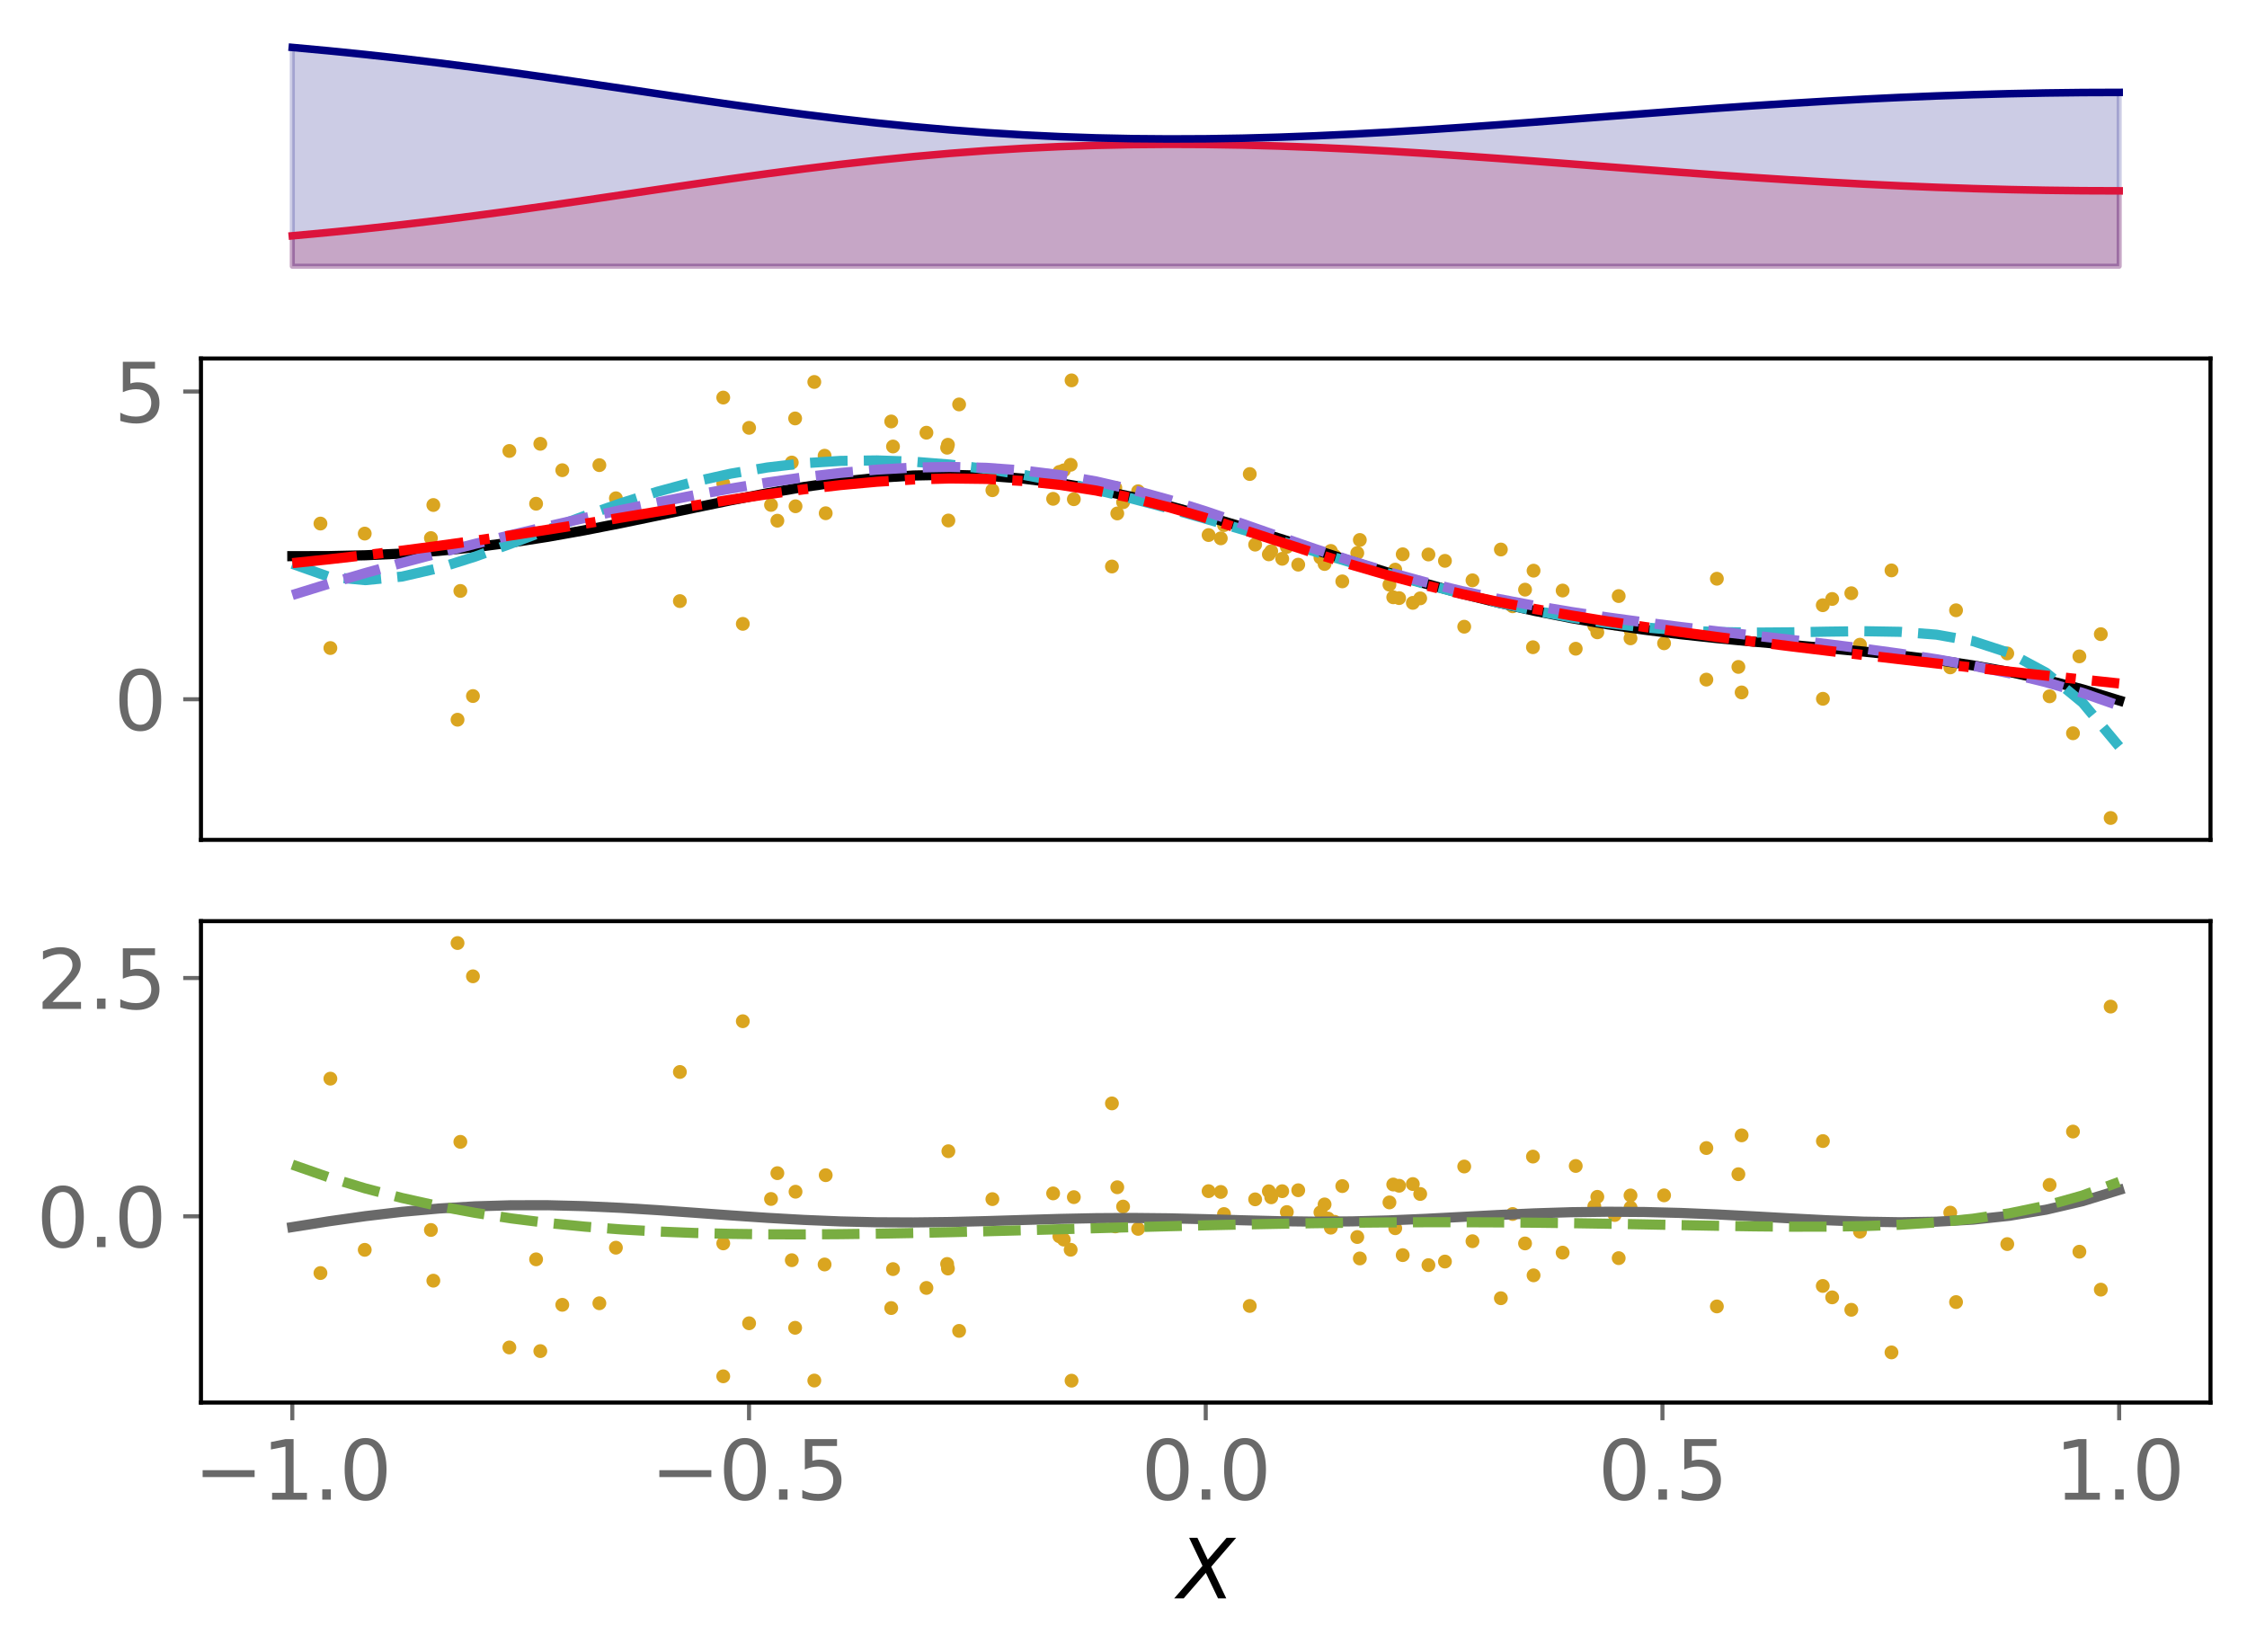 <?xml version="1.0" encoding="utf-8" standalone="no"?>
<!DOCTYPE svg PUBLIC "-//W3C//DTD SVG 1.1//EN"
  "http://www.w3.org/Graphics/SVG/1.1/DTD/svg11.dtd">
<svg xmlns:xlink="http://www.w3.org/1999/xlink" width="443.265pt" height="325.85pt" viewBox="0 0 443.265 325.85" xmlns="http://www.w3.org/2000/svg" version="1.1">
 <defs>
  <style type="text/css">*{stroke-linejoin: round; stroke-linecap: butt}</style>
 </defs>
 <g id="figure_1">
  <g id="patch_1">
   <path d="M 0 325.85 
L 443.265 325.85 
L 443.265 0 
L 0 0 
z
" style="fill: #ffffff"/>
  </g>
  <g id="axes_1">
   <g id="patch_2">
    <path d="M 39.645 54.681 
L 436.065 54.681 
L 436.065 7.2 
L 39.645 7.2 
z
" style="fill: #ffffff"/>
   </g>
   <g id="PolyCollection_1">
    <defs>
     <path id="mf54a3328ec" d="M 57.664 -273.327 
L 57.664 -279.333 
L 64.872 -280 
L 72.079 -280.73 
L 79.287 -281.525 
L 86.495 -282.382 
L 93.702 -283.298 
L 100.91 -284.267 
L 108.118 -285.281 
L 115.325 -286.328 
L 122.533 -287.396 
L 129.74 -288.47 
L 136.948 -289.536 
L 144.156 -290.578 
L 151.363 -291.582 
L 158.571 -292.533 
L 165.779 -293.42 
L 172.986 -294.231 
L 180.194 -294.958 
L 187.402 -295.595 
L 194.609 -296.137 
L 201.817 -296.582 
L 209.024 -296.928 
L 216.232 -297.176 
L 223.44 -297.327 
L 230.647 -297.385 
L 237.855 -297.353 
L 245.063 -297.237 
L 252.27 -297.041 
L 259.478 -296.772 
L 266.686 -296.437 
L 273.893 -296.043 
L 281.101 -295.6 
L 288.308 -295.116 
L 295.516 -294.6 
L 302.724 -294.06 
L 309.931 -293.507 
L 317.139 -292.949 
L 324.347 -292.394 
L 331.554 -291.851 
L 338.762 -291.327 
L 345.97 -290.829 
L 353.177 -290.361 
L 360.385 -289.931 
L 367.592 -289.541 
L 374.8 -289.196 
L 382.008 -288.898 
L 389.215 -288.651 
L 396.423 -288.456 
L 403.631 -288.315 
L 410.838 -288.23 
L 418.046 -288.203 
L 418.046 -273.327 
L 418.046 -273.327 
L 410.838 -273.327 
L 403.631 -273.327 
L 396.423 -273.327 
L 389.215 -273.327 
L 382.008 -273.327 
L 374.8 -273.327 
L 367.592 -273.327 
L 360.385 -273.327 
L 353.177 -273.327 
L 345.97 -273.327 
L 338.762 -273.327 
L 331.554 -273.327 
L 324.347 -273.327 
L 317.139 -273.327 
L 309.931 -273.327 
L 302.724 -273.327 
L 295.516 -273.327 
L 288.308 -273.327 
L 281.101 -273.327 
L 273.893 -273.327 
L 266.686 -273.327 
L 259.478 -273.327 
L 252.27 -273.327 
L 245.063 -273.327 
L 237.855 -273.327 
L 230.647 -273.327 
L 223.44 -273.327 
L 216.232 -273.327 
L 209.024 -273.327 
L 201.817 -273.327 
L 194.609 -273.327 
L 187.402 -273.327 
L 180.194 -273.327 
L 172.986 -273.327 
L 165.779 -273.327 
L 158.571 -273.327 
L 151.363 -273.327 
L 144.156 -273.327 
L 136.948 -273.327 
L 129.74 -273.327 
L 122.533 -273.327 
L 115.325 -273.327 
L 108.118 -273.327 
L 100.91 -273.327 
L 93.702 -273.327 
L 86.495 -273.327 
L 79.287 -273.327 
L 72.079 -273.327 
L 64.872 -273.327 
L 57.664 -273.327 
z
" style="stroke: #dc143c; stroke-opacity: 0.2"/>
    </defs>
    <g clip-path="url(#pd51a7debbb)">
     <use xlink:href="#mf54a3328ec" x="0" y="325.85" style="fill: #dc143c; fill-opacity: 0.2; stroke: #dc143c; stroke-opacity: 0.2"/>
    </g>
   </g>
   <g id="PolyCollection_2">
    <defs>
     <path id="m78c29745e0" d="M 57.664 -273.327 
L 57.664 -316.492 
L 64.872 -315.826 
L 72.079 -315.095 
L 79.287 -314.3 
L 86.495 -313.443 
L 93.702 -312.527 
L 100.91 -311.558 
L 108.118 -310.544 
L 115.325 -309.497 
L 122.533 -308.43 
L 129.74 -307.355 
L 136.948 -306.289 
L 144.156 -305.247 
L 151.363 -304.243 
L 158.571 -303.292 
L 165.779 -302.405 
L 172.986 -301.594 
L 180.194 -300.867 
L 187.402 -300.23 
L 194.609 -299.688 
L 201.817 -299.244 
L 209.024 -298.898 
L 216.232 -298.65 
L 223.44 -298.498 
L 230.647 -298.44 
L 237.855 -298.472 
L 245.063 -298.589 
L 252.27 -298.785 
L 259.478 -299.054 
L 266.686 -299.389 
L 273.893 -299.782 
L 281.101 -300.225 
L 288.308 -300.709 
L 295.516 -301.225 
L 302.724 -301.765 
L 309.931 -302.318 
L 317.139 -302.876 
L 324.347 -303.431 
L 331.554 -303.974 
L 338.762 -304.498 
L 345.97 -304.997 
L 353.177 -305.464 
L 360.385 -305.894 
L 367.592 -306.284 
L 374.8 -306.629 
L 382.008 -306.927 
L 389.215 -307.174 
L 396.423 -307.369 
L 403.631 -307.51 
L 410.838 -307.595 
L 418.046 -307.622 
L 418.046 -273.327 
L 418.046 -273.327 
L 410.838 -273.327 
L 403.631 -273.327 
L 396.423 -273.327 
L 389.215 -273.327 
L 382.008 -273.327 
L 374.8 -273.327 
L 367.592 -273.327 
L 360.385 -273.327 
L 353.177 -273.327 
L 345.97 -273.327 
L 338.762 -273.327 
L 331.554 -273.327 
L 324.347 -273.327 
L 317.139 -273.327 
L 309.931 -273.327 
L 302.724 -273.327 
L 295.516 -273.327 
L 288.308 -273.327 
L 281.101 -273.327 
L 273.893 -273.327 
L 266.686 -273.327 
L 259.478 -273.327 
L 252.27 -273.327 
L 245.063 -273.327 
L 237.855 -273.327 
L 230.647 -273.327 
L 223.44 -273.327 
L 216.232 -273.327 
L 209.024 -273.327 
L 201.817 -273.327 
L 194.609 -273.327 
L 187.402 -273.327 
L 180.194 -273.327 
L 172.986 -273.327 
L 165.779 -273.327 
L 158.571 -273.327 
L 151.363 -273.327 
L 144.156 -273.327 
L 136.948 -273.327 
L 129.74 -273.327 
L 122.533 -273.327 
L 115.325 -273.327 
L 108.118 -273.327 
L 100.91 -273.327 
L 93.702 -273.327 
L 86.495 -273.327 
L 79.287 -273.327 
L 72.079 -273.327 
L 64.872 -273.327 
L 57.664 -273.327 
z
" style="stroke: #000080; stroke-opacity: 0.2"/>
    </defs>
    <g clip-path="url(#pd51a7debbb)">
     <use xlink:href="#m78c29745e0" x="0" y="325.85" style="fill: #000080; fill-opacity: 0.2; stroke: #000080; stroke-opacity: 0.2"/>
    </g>
   </g>
   <g id="matplotlib.axis_1"/>
   <g id="matplotlib.axis_2"/>
   <g id="line2d_1">
    <path d="M 57.664 46.517 
L 64.872 45.85 
L 72.079 45.12 
L 79.287 44.325 
L 86.495 43.468 
L 93.702 42.552 
L 100.91 41.583 
L 108.118 40.569 
L 115.325 39.522 
L 122.533 38.454 
L 129.74 37.38 
L 136.948 36.314 
L 144.156 35.272 
L 151.363 34.268 
L 158.571 33.317 
L 165.779 32.43 
L 172.986 31.619 
L 180.194 30.892 
L 187.402 30.255 
L 194.609 29.713 
L 201.817 29.268 
L 209.024 28.922 
L 216.232 28.674 
L 223.44 28.523 
L 230.647 28.465 
L 237.855 28.497 
L 245.063 28.613 
L 252.27 28.809 
L 259.478 29.078 
L 266.686 29.413 
L 273.893 29.807 
L 281.101 30.25 
L 288.308 30.734 
L 295.516 31.25 
L 302.724 31.79 
L 309.931 32.343 
L 317.139 32.901 
L 324.347 33.456 
L 331.554 33.999 
L 338.762 34.523 
L 345.97 35.021 
L 353.177 35.489 
L 360.385 35.919 
L 367.592 36.309 
L 374.8 36.654 
L 382.008 36.952 
L 389.215 37.199 
L 396.423 37.394 
L 403.631 37.535 
L 410.838 37.62 
L 418.046 37.647 
" clip-path="url(#pd51a7debbb)" style="fill: none; stroke: #dc143c; stroke-width: 1.5; stroke-linecap: square"/>
   </g>
   <g id="line2d_2">
    <path d="M 57.664 9.358 
L 64.872 10.024 
L 72.079 10.755 
L 79.287 11.55 
L 86.495 12.407 
L 93.702 13.323 
L 100.91 14.292 
L 108.118 15.306 
L 115.325 16.353 
L 122.533 17.42 
L 129.74 18.495 
L 136.948 19.561 
L 144.156 20.603 
L 151.363 21.607 
L 158.571 22.558 
L 165.779 23.445 
L 172.986 24.256 
L 180.194 24.983 
L 187.402 25.62 
L 194.609 26.162 
L 201.817 26.606 
L 209.024 26.952 
L 216.232 27.2 
L 223.44 27.352 
L 230.647 27.41 
L 237.855 27.378 
L 245.063 27.261 
L 252.27 27.065 
L 259.478 26.796 
L 266.686 26.461 
L 273.893 26.068 
L 281.101 25.625 
L 288.308 25.141 
L 295.516 24.625 
L 302.724 24.085 
L 309.931 23.532 
L 317.139 22.974 
L 324.347 22.419 
L 331.554 21.876 
L 338.762 21.352 
L 345.97 20.853 
L 353.177 20.386 
L 360.385 19.956 
L 367.592 19.566 
L 374.8 19.221 
L 382.008 18.923 
L 389.215 18.676 
L 396.423 18.481 
L 403.631 18.34 
L 410.838 18.255 
L 418.046 18.228 
" clip-path="url(#pd51a7debbb)" style="fill: none; stroke: #000080; stroke-width: 1.5; stroke-linecap: square"/>
   </g>
  </g>
  <g id="axes_2">
   <g id="patch_3">
    <path d="M 39.645 165.681 
L 436.065 165.681 
L 436.065 70.718 
L 39.645 70.718 
z
" style="fill: #ffffff"/>
   </g>
   <g id="PathCollection_1">
    <defs>
     <path id="m18687c94c4" d="M 0 0.866 
C 0.23 0.866 0.45 0.775 0.612 0.612 
C 0.775 0.45 0.866 0.23 0.866 0 
C 0.866 -0.23 0.775 -0.45 0.612 -0.612 
C 0.45 -0.775 0.23 -0.866 0 -0.866 
C -0.23 -0.866 -0.45 -0.775 -0.612 -0.612 
C -0.775 -0.45 -0.866 -0.23 -0.866 0 
C -0.866 0.23 -0.775 0.45 -0.612 0.612 
C -0.45 0.775 -0.23 0.866 0 0.866 
z
" style="stroke: #daa520"/>
    </defs>
    <g clip-path="url(#p195d9b1f40)">
     <use xlink:href="#m18687c94c4" x="147.775" y="84.401" style="fill: #daa520; stroke: #daa520"/>
     <use xlink:href="#m18687c94c4" x="274.844" y="117.827" style="fill: #daa520; stroke: #daa520"/>
     <use xlink:href="#m18687c94c4" x="240.824" y="106.199" style="fill: #daa520; stroke: #daa520"/>
     <use xlink:href="#m18687c94c4" x="336.615" y="134.069" style="fill: #daa520; stroke: #daa520"/>
     <use xlink:href="#m18687c94c4" x="359.604" y="137.85" style="fill: #daa520; stroke: #daa520"/>
     <use xlink:href="#m18687c94c4" x="359.576" y="119.391" style="fill: #daa520; stroke: #daa520"/>
     <use xlink:href="#m18687c94c4" x="321.663" y="124.382" style="fill: #daa520; stroke: #daa520"/>
     <use xlink:href="#m18687c94c4" x="100.482" y="88.961" style="fill: #daa520; stroke: #daa520"/>
     <use xlink:href="#m18687c94c4" x="280.163" y="118.039" style="fill: #daa520; stroke: #daa520"/>
     <use xlink:href="#m18687c94c4" x="276.002" y="117.987" style="fill: #daa520; stroke: #daa520"/>
     <use xlink:href="#m18687c94c4" x="274.096" y="115.341" style="fill: #daa520; stroke: #daa520"/>
     <use xlink:href="#m18687c94c4" x="182.757" y="85.359" style="fill: #daa520; stroke: #daa520"/>
     <use xlink:href="#m18687c94c4" x="256.103" y="111.391" style="fill: #daa520; stroke: #daa520"/>
     <use xlink:href="#m18687c94c4" x="264.794" y="114.686" style="fill: #daa520; stroke: #daa520"/>
     <use xlink:href="#m18687c94c4" x="321.65" y="125.926" style="fill: #daa520; stroke: #daa520"/>
     <use xlink:href="#m18687c94c4" x="224.514" y="96.911" style="fill: #daa520; stroke: #daa520"/>
     <use xlink:href="#m18687c94c4" x="408.937" y="144.65" style="fill: #daa520; stroke: #daa520"/>
     <use xlink:href="#m18687c94c4" x="207.751" y="98.403" style="fill: #daa520; stroke: #daa520"/>
     <use xlink:href="#m18687c94c4" x="414.428" y="125.102" style="fill: #daa520; stroke: #daa520"/>
     <use xlink:href="#m18687c94c4" x="160.637" y="75.349" style="fill: #daa520; stroke: #daa520"/>
     <use xlink:href="#m18687c94c4" x="250.3" y="109.357" style="fill: #daa520; stroke: #daa520"/>
     <use xlink:href="#m18687c94c4" x="106.588" y="87.552" style="fill: #daa520; stroke: #daa520"/>
     <use xlink:href="#m18687c94c4" x="90.814" y="116.574" style="fill: #daa520; stroke: #daa520"/>
     <use xlink:href="#m18687c94c4" x="220.404" y="101.289" style="fill: #daa520; stroke: #daa520"/>
     <use xlink:href="#m18687c94c4" x="195.768" y="96.706" style="fill: #daa520; stroke: #daa520"/>
     <use xlink:href="#m18687c94c4" x="142.673" y="78.428" style="fill: #daa520; stroke: #daa520"/>
     <use xlink:href="#m18687c94c4" x="90.259" y="141.978" style="fill: #daa520; stroke: #daa520"/>
     <use xlink:href="#m18687c94c4" x="281.788" y="109.384" style="fill: #daa520; stroke: #daa520"/>
     <use xlink:href="#m18687c94c4" x="176.162" y="88.08" style="fill: #daa520; stroke: #daa520"/>
     <use xlink:href="#m18687c94c4" x="343.569" y="136.594" style="fill: #daa520; stroke: #daa520"/>
     <use xlink:href="#m18687c94c4" x="156.857" y="82.545" style="fill: #daa520; stroke: #daa520"/>
     <use xlink:href="#m18687c94c4" x="296.076" y="108.402" style="fill: #daa520; stroke: #daa520"/>
     <use xlink:href="#m18687c94c4" x="366.917" y="127.177" style="fill: #daa520; stroke: #daa520"/>
     <use xlink:href="#m18687c94c4" x="275.241" y="112.369" style="fill: #daa520; stroke: #daa520"/>
     <use xlink:href="#m18687c94c4" x="290.476" y="114.478" style="fill: #daa520; stroke: #daa520"/>
     <use xlink:href="#m18687c94c4" x="65.173" y="127.837" style="fill: #daa520; stroke: #daa520"/>
     <use xlink:href="#m18687c94c4" x="247.602" y="107.44" style="fill: #daa520; stroke: #daa520"/>
     <use xlink:href="#m18687c94c4" x="85.486" y="99.624" style="fill: #daa520; stroke: #daa520"/>
     <use xlink:href="#m18687c94c4" x="300.848" y="116.321" style="fill: #daa520; stroke: #daa520"/>
     <use xlink:href="#m18687c94c4" x="189.204" y="79.782" style="fill: #daa520; stroke: #daa520"/>
     <use xlink:href="#m18687c94c4" x="298.398" y="119.597" style="fill: #daa520; stroke: #daa520"/>
     <use xlink:href="#m18687c94c4" x="221.551" y="99.076" style="fill: #daa520; stroke: #daa520"/>
     <use xlink:href="#m18687c94c4" x="384.727" y="131.655" style="fill: #daa520; stroke: #daa520"/>
     <use xlink:href="#m18687c94c4" x="211.835" y="98.481" style="fill: #daa520; stroke: #daa520"/>
     <use xlink:href="#m18687c94c4" x="404.325" y="137.359" style="fill: #daa520; stroke: #daa520"/>
     <use xlink:href="#m18687c94c4" x="156.195" y="91.244" style="fill: #daa520; stroke: #daa520"/>
     <use xlink:href="#m18687c94c4" x="302.405" y="127.678" style="fill: #daa520; stroke: #daa520"/>
     <use xlink:href="#m18687c94c4" x="261.301" y="111.259" style="fill: #daa520; stroke: #daa520"/>
     <use xlink:href="#m18687c94c4" x="186.998" y="87.737" style="fill: #daa520; stroke: #daa520"/>
     <use xlink:href="#m18687c94c4" x="253.854" y="107.875" style="fill: #daa520; stroke: #daa520"/>
     <use xlink:href="#m18687c94c4" x="71.952" y="105.26" style="fill: #daa520; stroke: #daa520"/>
     <use xlink:href="#m18687c94c4" x="395.974" y="128.903" style="fill: #daa520; stroke: #daa520"/>
     <use xlink:href="#m18687c94c4" x="338.687" y="114.166" style="fill: #daa520; stroke: #daa520"/>
     <use xlink:href="#m18687c94c4" x="146.534" y="123.066" style="fill: #daa520; stroke: #daa520"/>
     <use xlink:href="#m18687c94c4" x="385.869" y="120.388" style="fill: #daa520; stroke: #daa520"/>
     <use xlink:href="#m18687c94c4" x="211.385" y="75.034" style="fill: #daa520; stroke: #daa520"/>
     <use xlink:href="#m18687c94c4" x="361.432" y="118.159" style="fill: #daa520; stroke: #daa520"/>
     <use xlink:href="#m18687c94c4" x="285.043" y="110.639" style="fill: #daa520; stroke: #daa520"/>
     <use xlink:href="#m18687c94c4" x="208.986" y="93.095" style="fill: #daa520; stroke: #daa520"/>
     <use xlink:href="#m18687c94c4" x="342.932" y="131.563" style="fill: #daa520; stroke: #daa520"/>
     <use xlink:href="#m18687c94c4" x="373.132" y="112.523" style="fill: #daa520; stroke: #daa520"/>
     <use xlink:href="#m18687c94c4" x="220.02" y="96.222" style="fill: #daa520; stroke: #daa520"/>
     <use xlink:href="#m18687c94c4" x="268.253" y="106.519" style="fill: #daa520; stroke: #daa520"/>
     <use xlink:href="#m18687c94c4" x="85.006" y="106.146" style="fill: #daa520; stroke: #daa520"/>
     <use xlink:href="#m18687c94c4" x="261.981" y="109.673" style="fill: #daa520; stroke: #daa520"/>
     <use xlink:href="#m18687c94c4" x="310.845" y="127.974" style="fill: #daa520; stroke: #daa520"/>
     <use xlink:href="#m18687c94c4" x="175.809" y="83.141" style="fill: #daa520; stroke: #daa520"/>
     <use xlink:href="#m18687c94c4" x="187.086" y="102.679" style="fill: #daa520; stroke: #daa520"/>
     <use xlink:href="#m18687c94c4" x="328.272" y="126.901" style="fill: #daa520; stroke: #daa520"/>
     <use xlink:href="#m18687c94c4" x="315.105" y="124.739" style="fill: #daa520; stroke: #daa520"/>
     <use xlink:href="#m18687c94c4" x="152.099" y="99.605" style="fill: #daa520; stroke: #daa520"/>
     <use xlink:href="#m18687c94c4" x="219.35" y="111.754" style="fill: #daa520; stroke: #daa520"/>
     <use xlink:href="#m18687c94c4" x="134.12" y="118.578" style="fill: #daa520; stroke: #daa520"/>
     <use xlink:href="#m18687c94c4" x="241.457" y="103.584" style="fill: #daa520; stroke: #daa520"/>
     <use xlink:href="#m18687c94c4" x="209.861" y="92.787" style="fill: #daa520; stroke: #daa520"/>
     <use xlink:href="#m18687c94c4" x="308.261" y="116.494" style="fill: #daa520; stroke: #daa520"/>
     <use xlink:href="#m18687c94c4" x="162.669" y="89.898" style="fill: #daa520; stroke: #daa520"/>
     <use xlink:href="#m18687c94c4" x="118.237" y="91.758" style="fill: #daa520; stroke: #daa520"/>
     <use xlink:href="#m18687c94c4" x="105.756" y="99.372" style="fill: #daa520; stroke: #daa520"/>
     <use xlink:href="#m18687c94c4" x="211.212" y="91.687" style="fill: #daa520; stroke: #daa520"/>
     <use xlink:href="#m18687c94c4" x="263.273" y="109.665" style="fill: #daa520; stroke: #daa520"/>
     <use xlink:href="#m18687c94c4" x="162.888" y="101.248" style="fill: #daa520; stroke: #daa520"/>
     <use xlink:href="#m18687c94c4" x="252.943" y="110.234" style="fill: #daa520; stroke: #daa520"/>
     <use xlink:href="#m18687c94c4" x="267.751" y="109.095" style="fill: #daa520; stroke: #daa520"/>
     <use xlink:href="#m18687c94c4" x="262.528" y="108.682" style="fill: #daa520; stroke: #daa520"/>
     <use xlink:href="#m18687c94c4" x="156.934" y="99.871" style="fill: #daa520; stroke: #daa520"/>
     <use xlink:href="#m18687c94c4" x="63.214" y="103.283" style="fill: #daa520; stroke: #daa520"/>
     <use xlink:href="#m18687c94c4" x="153.351" y="102.717" style="fill: #daa520; stroke: #daa520"/>
     <use xlink:href="#m18687c94c4" x="121.498" y="98.294" style="fill: #daa520; stroke: #daa520"/>
     <use xlink:href="#m18687c94c4" x="238.418" y="105.549" style="fill: #daa520; stroke: #daa520"/>
     <use xlink:href="#m18687c94c4" x="250.775" y="108.742" style="fill: #daa520; stroke: #daa520"/>
     <use xlink:href="#m18687c94c4" x="93.298" y="137.308" style="fill: #daa520; stroke: #daa520"/>
     <use xlink:href="#m18687c94c4" x="365.206" y="117.023" style="fill: #daa520; stroke: #daa520"/>
     <use xlink:href="#m18687c94c4" x="288.847" y="123.63" style="fill: #daa520; stroke: #daa520"/>
     <use xlink:href="#m18687c94c4" x="416.366" y="161.364" style="fill: #daa520; stroke: #daa520"/>
     <use xlink:href="#m18687c94c4" x="260.479" y="109.988" style="fill: #daa520; stroke: #daa520"/>
     <use xlink:href="#m18687c94c4" x="302.526" y="112.575" style="fill: #daa520; stroke: #daa520"/>
     <use xlink:href="#m18687c94c4" x="110.922" y="92.756" style="fill: #daa520; stroke: #daa520"/>
     <use xlink:href="#m18687c94c4" x="186.84" y="88.32" style="fill: #daa520; stroke: #daa520"/>
     <use xlink:href="#m18687c94c4" x="319.318" y="117.586" style="fill: #daa520; stroke: #daa520"/>
     <use xlink:href="#m18687c94c4" x="410.201" y="129.481" style="fill: #daa520; stroke: #daa520"/>
     <use xlink:href="#m18687c94c4" x="278.711" y="118.927" style="fill: #daa520; stroke: #daa520"/>
     <use xlink:href="#m18687c94c4" x="276.711" y="109.342" style="fill: #daa520; stroke: #daa520"/>
     <use xlink:href="#m18687c94c4" x="246.541" y="93.512" style="fill: #daa520; stroke: #daa520"/>
     <use xlink:href="#m18687c94c4" x="318.53" y="122.961" style="fill: #daa520; stroke: #daa520"/>
     <use xlink:href="#m18687c94c4" x="314.51" y="123.439" style="fill: #daa520; stroke: #daa520"/>
     <use xlink:href="#m18687c94c4" x="142.678" y="95.358" style="fill: #daa520; stroke: #daa520"/>
    </g>
   </g>
   <g id="matplotlib.axis_3"/>
   <g id="matplotlib.axis_4">
    <g id="ytick_1">
     <g id="line2d_3">
      <defs>
       <path id="m44ab869811" d="M 0 0 
L -3.5 0 
" style="stroke: #696969; stroke-width: 0.8"/>
      </defs>
      <g>
       <use xlink:href="#m44ab869811" x="39.645" y="137.943" style="fill: #696969; stroke: #696969; stroke-width: 0.8"/>
      </g>
     </g>
     <g id="text_1">
      <!-- 0 -->
      <g style="fill: #696969" transform="translate(22.465 144.021) scale(0.16 -0.16)">
       <defs>
        <path id="DejaVuSans-30" d="M 2034 4250 
Q 1547 4250 1301 3770 
Q 1056 3291 1056 2328 
Q 1056 1369 1301 889 
Q 1547 409 2034 409 
Q 2525 409 2770 889 
Q 3016 1369 3016 2328 
Q 3016 3291 2770 3770 
Q 2525 4250 2034 4250 
z
M 2034 4750 
Q 2819 4750 3233 4129 
Q 3647 3509 3647 2328 
Q 3647 1150 3233 529 
Q 2819 -91 2034 -91 
Q 1250 -91 836 529 
Q 422 1150 422 2328 
Q 422 3509 836 4129 
Q 1250 4750 2034 4750 
z
" transform="scale(0.016)"/>
       </defs>
       <use xlink:href="#DejaVuSans-30"/>
      </g>
     </g>
    </g>
    <g id="ytick_2">
     <g id="line2d_4">
      <g>
       <use xlink:href="#m44ab869811" x="39.645" y="77.233" style="fill: #696969; stroke: #696969; stroke-width: 0.8"/>
      </g>
     </g>
     <g id="text_2">
      <!-- 5 -->
      <g style="fill: #696969" transform="translate(22.465 83.312) scale(0.16 -0.16)">
       <defs>
        <path id="DejaVuSans-35" d="M 691 4666 
L 3169 4666 
L 3169 4134 
L 1269 4134 
L 1269 2991 
Q 1406 3038 1543 3061 
Q 1681 3084 1819 3084 
Q 2600 3084 3056 2656 
Q 3513 2228 3513 1497 
Q 3513 744 3044 326 
Q 2575 -91 1722 -91 
Q 1428 -91 1123 -41 
Q 819 9 494 109 
L 494 744 
Q 775 591 1075 516 
Q 1375 441 1709 441 
Q 2250 441 2565 725 
Q 2881 1009 2881 1497 
Q 2881 1984 2565 2268 
Q 2250 2553 1709 2553 
Q 1456 2553 1204 2497 
Q 953 2441 691 2322 
L 691 4666 
z
" transform="scale(0.016)"/>
       </defs>
       <use xlink:href="#DejaVuSans-35"/>
      </g>
     </g>
    </g>
   </g>
   <g id="line2d_5">
    <path d="M 57.664 109.714 
L 64.872 109.698 
L 72.079 109.537 
L 79.287 109.203 
L 86.495 108.676 
L 93.702 107.946 
L 100.91 107.014 
L 108.118 105.892 
L 115.325 104.607 
L 122.533 103.195 
L 129.74 101.702 
L 136.948 100.184 
L 144.156 98.698 
L 151.363 97.306 
L 158.571 96.069 
L 165.779 95.041 
L 172.986 94.273 
L 180.194 93.802 
L 187.402 93.66 
L 194.609 93.863 
L 201.817 94.416 
L 209.024 95.312 
L 216.232 96.533 
L 223.44 98.05 
L 230.647 99.823 
L 237.855 101.806 
L 245.063 103.948 
L 252.27 106.193 
L 259.478 108.484 
L 266.686 110.767 
L 273.893 112.991 
L 281.101 115.109 
L 288.308 117.085 
L 295.516 118.89 
L 302.724 120.507 
L 309.931 121.93 
L 317.139 123.162 
L 324.347 124.216 
L 331.554 125.117 
L 338.762 125.893 
L 345.97 126.581 
L 353.177 127.221 
L 360.385 127.856 
L 367.592 128.532 
L 374.8 129.295 
L 382.008 130.191 
L 389.215 131.266 
L 396.423 132.563 
L 403.631 134.124 
L 410.838 135.986 
L 418.046 138.18 
" clip-path="url(#p195d9b1f40)" style="fill: none; stroke: #000000; stroke-width: 2; stroke-linecap: square"/>
   </g>
   <g id="line2d_6">
    <path d="M 57.664 111.227 
L 64.872 113.777 
L 72.079 114.444 
L 79.287 113.739 
L 86.495 112.08 
L 93.702 109.81 
L 100.91 107.201 
L 108.118 104.469 
L 115.325 101.778 
L 122.533 99.253 
L 129.74 96.985 
L 136.948 95.033 
L 144.156 93.438 
L 151.363 92.218 
L 158.571 91.381 
L 165.779 90.922 
L 172.986 90.827 
L 180.194 91.077 
L 187.402 91.649 
L 194.609 92.517 
L 201.817 93.654 
L 209.024 95.031 
L 216.232 96.619 
L 223.44 98.386 
L 230.647 100.303 
L 237.855 102.338 
L 245.063 104.461 
L 252.27 106.637 
L 259.478 108.833 
L 266.686 111.015 
L 273.893 113.147 
L 281.101 115.192 
L 288.308 117.115 
L 295.516 118.88 
L 302.724 120.454 
L 309.931 121.807 
L 317.139 122.915 
L 324.347 123.764 
L 331.554 124.35 
L 338.762 124.682 
L 345.97 124.794 
L 353.177 124.74 
L 360.385 124.606 
L 367.592 124.516 
L 374.8 124.639 
L 382.008 125.197 
L 389.215 126.473 
L 396.423 128.825 
L 403.631 132.696 
L 410.838 138.625 
L 418.046 147.263 
" clip-path="url(#p195d9b1f40)" style="fill: none; stroke-dasharray: 7.4,3.2; stroke-dashoffset: 0; stroke: #34b6c6; stroke-width: 2"/>
   </g>
   <g id="line2d_7">
    <path d="M 57.664 117.381 
L 64.872 115.15 
L 72.079 113.039 
L 79.287 111.034 
L 86.495 109.12 
L 93.702 107.286 
L 100.91 105.523 
L 108.118 103.823 
L 115.325 102.185 
L 122.533 100.612 
L 129.74 99.111 
L 136.948 97.695 
L 144.156 96.381 
L 151.363 95.192 
L 158.571 94.154 
L 165.779 93.294 
L 172.986 92.645 
L 180.194 92.237 
L 187.402 92.107 
L 194.609 92.287 
L 201.817 92.81 
L 209.024 93.701 
L 216.232 94.973 
L 223.44 96.621 
L 230.647 98.608 
L 237.855 100.87 
L 245.063 103.313 
L 252.27 105.831 
L 259.478 108.315 
L 266.686 110.678 
L 273.893 112.86 
L 281.101 114.831 
L 288.308 116.584 
L 295.516 118.133 
L 302.724 119.499 
L 309.931 120.711 
L 317.139 121.795 
L 324.347 122.778 
L 331.554 123.687 
L 338.762 124.544 
L 345.97 125.375 
L 353.177 126.203 
L 360.385 127.054 
L 367.592 127.957 
L 374.8 128.945 
L 382.008 130.054 
L 389.215 131.328 
L 396.423 132.817 
L 403.631 134.581 
L 410.838 136.688 
L 418.046 139.218 
" clip-path="url(#p195d9b1f40)" style="fill: none; stroke-dasharray: 7.4,3.2; stroke-dashoffset: 0; stroke: #9370db; stroke-width: 2"/>
   </g>
   <g id="line2d_8">
    <path d="M 57.664 111.087 
L 64.872 110.333 
L 72.079 109.516 
L 79.287 108.634 
L 86.495 107.687 
L 93.702 106.676 
L 100.91 105.605 
L 108.118 104.481 
L 115.325 103.314 
L 122.533 102.12 
L 129.74 100.917 
L 136.948 99.727 
L 144.156 98.579 
L 151.363 97.501 
L 158.571 96.528 
L 165.779 95.692 
L 172.986 95.032 
L 180.194 94.584 
L 187.402 94.385 
L 194.609 94.474 
L 201.817 94.884 
L 209.024 95.645 
L 216.232 96.771 
L 223.44 98.259 
L 230.647 100.08 
L 237.855 102.172 
L 245.063 104.451 
L 252.27 106.814 
L 259.478 109.163 
L 266.686 111.415 
L 273.893 113.514 
L 281.101 115.432 
L 288.308 117.165 
L 295.516 118.724 
L 302.724 120.13 
L 309.931 121.407 
L 317.139 122.579 
L 324.347 123.666 
L 331.554 124.687 
L 338.762 125.657 
L 345.97 126.586 
L 353.177 127.485 
L 360.385 128.359 
L 367.592 129.214 
L 374.8 130.052 
L 382.008 130.877 
L 389.215 131.69 
L 396.423 132.491 
L 403.631 133.281 
L 410.838 134.06 
L 418.046 134.827 
" clip-path="url(#p195d9b1f40)" style="fill: none; stroke-dasharray: 12.8,3.2,2,3.2; stroke-dashoffset: 0; stroke: #ff0000; stroke-width: 2"/>
   </g>
   <g id="patch_4">
    <path d="M 39.645 165.681 
L 39.645 70.718 
" style="fill: none; stroke: #000000; stroke-width: 0.8; stroke-linejoin: miter; stroke-linecap: square"/>
   </g>
   <g id="patch_5">
    <path d="M 436.065 165.681 
L 436.065 70.718 
" style="fill: none; stroke: #000000; stroke-width: 0.8; stroke-linejoin: miter; stroke-linecap: square"/>
   </g>
   <g id="patch_6">
    <path d="M 39.645 165.681 
L 436.065 165.681 
" style="fill: none; stroke: #000000; stroke-width: 0.8; stroke-linejoin: miter; stroke-linecap: square"/>
   </g>
   <g id="patch_7">
    <path d="M 39.645 70.718 
L 436.065 70.718 
" style="fill: none; stroke: #000000; stroke-width: 0.8; stroke-linejoin: miter; stroke-linecap: square"/>
   </g>
  </g>
  <g id="axes_3">
   <g id="patch_8">
    <path d="M 39.645 276.68 
L 436.065 276.68 
L 436.065 181.717 
L 39.645 181.717 
z
" style="fill: #ffffff"/>
   </g>
   <g id="PathCollection_2">
    <g clip-path="url(#p857787957b)">
     <use xlink:href="#m18687c94c4" x="147.775" y="261.041" style="fill: #daa520; stroke: #daa520"/>
     <use xlink:href="#m18687c94c4" x="274.844" y="233.67" style="fill: #daa520; stroke: #daa520"/>
     <use xlink:href="#m18687c94c4" x="240.824" y="235.131" style="fill: #daa520; stroke: #daa520"/>
     <use xlink:href="#m18687c94c4" x="336.615" y="226.474" style="fill: #daa520; stroke: #daa520"/>
     <use xlink:href="#m18687c94c4" x="359.604" y="225.098" style="fill: #daa520; stroke: #daa520"/>
     <use xlink:href="#m18687c94c4" x="359.576" y="253.677" style="fill: #daa520; stroke: #daa520"/>
     <use xlink:href="#m18687c94c4" x="321.663" y="238.217" style="fill: #daa520; stroke: #daa520"/>
     <use xlink:href="#m18687c94c4" x="100.482" y="265.813" style="fill: #daa520; stroke: #daa520"/>
     <use xlink:href="#m18687c94c4" x="280.163" y="235.533" style="fill: #daa520; stroke: #daa520"/>
     <use xlink:href="#m18687c94c4" x="276.002" y="233.913" style="fill: #daa520; stroke: #daa520"/>
     <use xlink:href="#m18687c94c4" x="274.096" y="237.199" style="fill: #daa520; stroke: #daa520"/>
     <use xlink:href="#m18687c94c4" x="182.757" y="254.069" style="fill: #daa520; stroke: #daa520"/>
     <use xlink:href="#m18687c94c4" x="256.103" y="234.797" style="fill: #daa520; stroke: #daa520"/>
     <use xlink:href="#m18687c94c4" x="264.794" y="233.98" style="fill: #daa520; stroke: #daa520"/>
     <use xlink:href="#m18687c94c4" x="321.65" y="235.824" style="fill: #daa520; stroke: #daa520"/>
     <use xlink:href="#m18687c94c4" x="224.514" y="242.417" style="fill: #daa520; stroke: #daa520"/>
     <use xlink:href="#m18687c94c4" x="408.937" y="223.224" style="fill: #daa520; stroke: #daa520"/>
     <use xlink:href="#m18687c94c4" x="207.751" y="235.42" style="fill: #daa520; stroke: #daa520"/>
     <use xlink:href="#m18687c94c4" x="414.428" y="254.405" style="fill: #daa520; stroke: #daa520"/>
     <use xlink:href="#m18687c94c4" x="160.637" y="272.34" style="fill: #daa520; stroke: #daa520"/>
     <use xlink:href="#m18687c94c4" x="250.3" y="234.997" style="fill: #daa520; stroke: #daa520"/>
     <use xlink:href="#m18687c94c4" x="106.588" y="266.53" style="fill: #daa520; stroke: #daa520"/>
     <use xlink:href="#m18687c94c4" x="90.814" y="225.251" style="fill: #daa520; stroke: #daa520"/>
     <use xlink:href="#m18687c94c4" x="220.404" y="234.211" style="fill: #daa520; stroke: #daa520"/>
     <use xlink:href="#m18687c94c4" x="195.768" y="236.55" style="fill: #daa520; stroke: #daa520"/>
     <use xlink:href="#m18687c94c4" x="142.673" y="271.502" style="fill: #daa520; stroke: #daa520"/>
     <use xlink:href="#m18687c94c4" x="90.259" y="186.034" style="fill: #daa520; stroke: #daa520"/>
     <use xlink:href="#m18687c94c4" x="281.788" y="249.573" style="fill: #daa520; stroke: #daa520"/>
     <use xlink:href="#m18687c94c4" x="176.162" y="250.355" style="fill: #daa520; stroke: #daa520"/>
     <use xlink:href="#m18687c94c4" x="343.569" y="223.97" style="fill: #daa520; stroke: #daa520"/>
     <use xlink:href="#m18687c94c4" x="156.857" y="261.933" style="fill: #daa520; stroke: #daa520"/>
     <use xlink:href="#m18687c94c4" x="296.076" y="256.101" style="fill: #daa520; stroke: #daa520"/>
     <use xlink:href="#m18687c94c4" x="366.917" y="242.971" style="fill: #daa520; stroke: #daa520"/>
     <use xlink:href="#m18687c94c4" x="275.241" y="242.291" style="fill: #daa520; stroke: #daa520"/>
     <use xlink:href="#m18687c94c4" x="290.476" y="244.853" style="fill: #daa520; stroke: #daa520"/>
     <use xlink:href="#m18687c94c4" x="65.173" y="212.784" style="fill: #daa520; stroke: #daa520"/>
     <use xlink:href="#m18687c94c4" x="247.602" y="236.594" style="fill: #daa520; stroke: #daa520"/>
     <use xlink:href="#m18687c94c4" x="85.486" y="252.637" style="fill: #daa520; stroke: #daa520"/>
     <use xlink:href="#m18687c94c4" x="300.848" y="245.292" style="fill: #daa520; stroke: #daa520"/>
     <use xlink:href="#m18687c94c4" x="189.204" y="262.544" style="fill: #daa520; stroke: #daa520"/>
     <use xlink:href="#m18687c94c4" x="298.398" y="239.485" style="fill: #daa520; stroke: #daa520"/>
     <use xlink:href="#m18687c94c4" x="221.551" y="238.019" style="fill: #daa520; stroke: #daa520"/>
     <use xlink:href="#m18687c94c4" x="384.727" y="239.213" style="fill: #daa520; stroke: #daa520"/>
     <use xlink:href="#m18687c94c4" x="211.835" y="236.16" style="fill: #daa520; stroke: #daa520"/>
     <use xlink:href="#m18687c94c4" x="404.325" y="233.743" style="fill: #daa520; stroke: #daa520"/>
     <use xlink:href="#m18687c94c4" x="156.195" y="248.597" style="fill: #daa520; stroke: #daa520"/>
     <use xlink:href="#m18687c94c4" x="302.405" y="228.16" style="fill: #daa520; stroke: #daa520"/>
     <use xlink:href="#m18687c94c4" x="261.301" y="237.594" style="fill: #daa520; stroke: #daa520"/>
     <use xlink:href="#m18687c94c4" x="186.998" y="250.242" style="fill: #daa520; stroke: #daa520"/>
     <use xlink:href="#m18687c94c4" x="253.854" y="239.103" style="fill: #daa520; stroke: #daa520"/>
     <use xlink:href="#m18687c94c4" x="71.952" y="246.554" style="fill: #daa520; stroke: #daa520"/>
     <use xlink:href="#m18687c94c4" x="395.974" y="245.42" style="fill: #daa520; stroke: #daa520"/>
     <use xlink:href="#m18687c94c4" x="338.687" y="257.718" style="fill: #daa520; stroke: #daa520"/>
     <use xlink:href="#m18687c94c4" x="146.534" y="201.456" style="fill: #daa520; stroke: #daa520"/>
     <use xlink:href="#m18687c94c4" x="385.869" y="256.859" style="fill: #daa520; stroke: #daa520"/>
     <use xlink:href="#m18687c94c4" x="211.385" y="272.364" style="fill: #daa520; stroke: #daa520"/>
     <use xlink:href="#m18687c94c4" x="361.432" y="255.929" style="fill: #daa520; stroke: #daa520"/>
     <use xlink:href="#m18687c94c4" x="285.043" y="248.865" style="fill: #daa520; stroke: #daa520"/>
     <use xlink:href="#m18687c94c4" x="208.986" y="243.88" style="fill: #daa520; stroke: #daa520"/>
     <use xlink:href="#m18687c94c4" x="342.932" y="231.634" style="fill: #daa520; stroke: #daa520"/>
     <use xlink:href="#m18687c94c4" x="373.132" y="266.787" style="fill: #daa520; stroke: #daa520"/>
     <use xlink:href="#m18687c94c4" x="220.02" y="241.932" style="fill: #daa520; stroke: #daa520"/>
     <use xlink:href="#m18687c94c4" x="268.253" y="248.251" style="fill: #daa520; stroke: #daa520"/>
     <use xlink:href="#m18687c94c4" x="85.006" y="242.637" style="fill: #daa520; stroke: #daa520"/>
     <use xlink:href="#m18687c94c4" x="261.981" y="240.384" style="fill: #daa520; stroke: #daa520"/>
     <use xlink:href="#m18687c94c4" x="310.845" y="230.01" style="fill: #daa520; stroke: #daa520"/>
     <use xlink:href="#m18687c94c4" x="175.809" y="258.039" style="fill: #daa520; stroke: #daa520"/>
     <use xlink:href="#m18687c94c4" x="187.086" y="227.102" style="fill: #daa520; stroke: #daa520"/>
     <use xlink:href="#m18687c94c4" x="328.272" y="235.804" style="fill: #daa520; stroke: #daa520"/>
     <use xlink:href="#m18687c94c4" x="315.105" y="236.097" style="fill: #daa520; stroke: #daa520"/>
     <use xlink:href="#m18687c94c4" x="152.099" y="236.52" style="fill: #daa520; stroke: #daa520"/>
     <use xlink:href="#m18687c94c4" x="219.35" y="217.667" style="fill: #daa520; stroke: #daa520"/>
     <use xlink:href="#m18687c94c4" x="134.12" y="211.467" style="fill: #daa520; stroke: #daa520"/>
     <use xlink:href="#m18687c94c4" x="241.457" y="239.491" style="fill: #daa520; stroke: #daa520"/>
     <use xlink:href="#m18687c94c4" x="209.861" y="244.538" style="fill: #daa520; stroke: #daa520"/>
     <use xlink:href="#m18687c94c4" x="308.261" y="247.106" style="fill: #daa520; stroke: #daa520"/>
     <use xlink:href="#m18687c94c4" x="162.669" y="249.441" style="fill: #daa520; stroke: #daa520"/>
     <use xlink:href="#m18687c94c4" x="118.237" y="257.092" style="fill: #daa520; stroke: #daa520"/>
     <use xlink:href="#m18687c94c4" x="105.756" y="248.429" style="fill: #daa520; stroke: #daa520"/>
     <use xlink:href="#m18687c94c4" x="211.212" y="246.537" style="fill: #daa520; stroke: #daa520"/>
     <use xlink:href="#m18687c94c4" x="263.273" y="241.023" style="fill: #daa520; stroke: #daa520"/>
     <use xlink:href="#m18687c94c4" x="162.888" y="231.826" style="fill: #daa520; stroke: #daa520"/>
     <use xlink:href="#m18687c94c4" x="252.943" y="234.987" style="fill: #daa520; stroke: #daa520"/>
     <use xlink:href="#m18687c94c4" x="267.751" y="244.029" style="fill: #daa520; stroke: #daa520"/>
     <use xlink:href="#m18687c94c4" x="262.528" y="242.184" style="fill: #daa520; stroke: #daa520"/>
     <use xlink:href="#m18687c94c4" x="156.934" y="235.088" style="fill: #daa520; stroke: #daa520"/>
     <use xlink:href="#m18687c94c4" x="63.214" y="251.134" style="fill: #daa520; stroke: #daa520"/>
     <use xlink:href="#m18687c94c4" x="153.351" y="231.43" style="fill: #daa520; stroke: #daa520"/>
     <use xlink:href="#m18687c94c4" x="121.498" y="246.131" style="fill: #daa520; stroke: #daa520"/>
     <use xlink:href="#m18687c94c4" x="238.418" y="234.977" style="fill: #daa520; stroke: #daa520"/>
     <use xlink:href="#m18687c94c4" x="250.775" y="236.193" style="fill: #daa520; stroke: #daa520"/>
     <use xlink:href="#m18687c94c4" x="93.298" y="192.596" style="fill: #daa520; stroke: #daa520"/>
     <use xlink:href="#m18687c94c4" x="365.206" y="258.382" style="fill: #daa520; stroke: #daa520"/>
     <use xlink:href="#m18687c94c4" x="288.847" y="230.117" style="fill: #daa520; stroke: #daa520"/>
     <use xlink:href="#m18687c94c4" x="416.366" y="198.571" style="fill: #daa520; stroke: #daa520"/>
     <use xlink:href="#m18687c94c4" x="260.479" y="239.158" style="fill: #daa520; stroke: #daa520"/>
     <use xlink:href="#m18687c94c4" x="302.526" y="251.582" style="fill: #daa520; stroke: #daa520"/>
     <use xlink:href="#m18687c94c4" x="110.922" y="257.399" style="fill: #daa520; stroke: #daa520"/>
     <use xlink:href="#m18687c94c4" x="186.84" y="249.341" style="fill: #daa520; stroke: #daa520"/>
     <use xlink:href="#m18687c94c4" x="319.318" y="248.192" style="fill: #daa520; stroke: #daa520"/>
     <use xlink:href="#m18687c94c4" x="410.201" y="246.925" style="fill: #daa520; stroke: #daa520"/>
     <use xlink:href="#m18687c94c4" x="278.711" y="233.575" style="fill: #daa520; stroke: #daa520"/>
     <use xlink:href="#m18687c94c4" x="276.711" y="247.596" style="fill: #daa520; stroke: #daa520"/>
     <use xlink:href="#m18687c94c4" x="246.541" y="257.624" style="fill: #daa520; stroke: #daa520"/>
     <use xlink:href="#m18687c94c4" x="318.53" y="239.681" style="fill: #daa520; stroke: #daa520"/>
     <use xlink:href="#m18687c94c4" x="314.51" y="237.962" style="fill: #daa520; stroke: #daa520"/>
     <use xlink:href="#m18687c94c4" x="142.678" y="245.285" style="fill: #daa520; stroke: #daa520"/>
    </g>
   </g>
   <g id="matplotlib.axis_5">
    <g id="xtick_1">
     <g id="line2d_9">
      <defs>
       <path id="ma8449e53a6" d="M 0 0 
L 0 3.5 
" style="stroke: #696969; stroke-width: 0.8"/>
      </defs>
      <g>
       <use xlink:href="#ma8449e53a6" x="57.664" y="276.68" style="fill: #696969; stroke: #696969; stroke-width: 0.8"/>
      </g>
     </g>
     <g id="text_3">
      <!-- −1.0 -->
      <g style="fill: #696969" transform="translate(38.238 295.837) scale(0.16 -0.16)">
       <defs>
        <path id="DejaVuSans-2212" d="M 678 2272 
L 4684 2272 
L 4684 1741 
L 678 1741 
L 678 2272 
z
" transform="scale(0.016)"/>
        <path id="DejaVuSans-31" d="M 794 531 
L 1825 531 
L 1825 4091 
L 703 3866 
L 703 4441 
L 1819 4666 
L 2450 4666 
L 2450 531 
L 3481 531 
L 3481 0 
L 794 0 
L 794 531 
z
" transform="scale(0.016)"/>
        <path id="DejaVuSans-2e" d="M 684 794 
L 1344 794 
L 1344 0 
L 684 0 
L 684 794 
z
" transform="scale(0.016)"/>
       </defs>
       <use xlink:href="#DejaVuSans-2212"/>
       <use xlink:href="#DejaVuSans-31" x="83.789"/>
       <use xlink:href="#DejaVuSans-2e" x="147.412"/>
       <use xlink:href="#DejaVuSans-30" x="179.199"/>
      </g>
     </g>
    </g>
    <g id="xtick_2">
     <g id="line2d_10">
      <g>
       <use xlink:href="#ma8449e53a6" x="147.76" y="276.68" style="fill: #696969; stroke: #696969; stroke-width: 0.8"/>
      </g>
     </g>
     <g id="text_4">
      <!-- −0.5 -->
      <g style="fill: #696969" transform="translate(128.333 295.837) scale(0.16 -0.16)">
       <use xlink:href="#DejaVuSans-2212"/>
       <use xlink:href="#DejaVuSans-30" x="83.789"/>
       <use xlink:href="#DejaVuSans-2e" x="147.412"/>
       <use xlink:href="#DejaVuSans-35" x="179.199"/>
      </g>
     </g>
    </g>
    <g id="xtick_3">
     <g id="line2d_11">
      <g>
       <use xlink:href="#ma8449e53a6" x="237.855" y="276.68" style="fill: #696969; stroke: #696969; stroke-width: 0.8"/>
      </g>
     </g>
     <g id="text_5">
      <!-- 0.0 -->
      <g style="fill: #696969" transform="translate(225.132 295.837) scale(0.16 -0.16)">
       <use xlink:href="#DejaVuSans-30"/>
       <use xlink:href="#DejaVuSans-2e" x="63.623"/>
       <use xlink:href="#DejaVuSans-30" x="95.41"/>
      </g>
     </g>
    </g>
    <g id="xtick_4">
     <g id="line2d_12">
      <g>
       <use xlink:href="#ma8449e53a6" x="327.95" y="276.68" style="fill: #696969; stroke: #696969; stroke-width: 0.8"/>
      </g>
     </g>
     <g id="text_6">
      <!-- 0.5 -->
      <g style="fill: #696969" transform="translate(315.228 295.837) scale(0.16 -0.16)">
       <use xlink:href="#DejaVuSans-30"/>
       <use xlink:href="#DejaVuSans-2e" x="63.623"/>
       <use xlink:href="#DejaVuSans-35" x="95.41"/>
      </g>
     </g>
    </g>
    <g id="xtick_5">
     <g id="line2d_13">
      <g>
       <use xlink:href="#ma8449e53a6" x="418.046" y="276.68" style="fill: #696969; stroke: #696969; stroke-width: 0.8"/>
      </g>
     </g>
     <g id="text_7">
      <!-- 1.0 -->
      <g style="fill: #696969" transform="translate(405.323 295.837) scale(0.16 -0.16)">
       <use xlink:href="#DejaVuSans-31"/>
       <use xlink:href="#DejaVuSans-2e" x="63.623"/>
       <use xlink:href="#DejaVuSans-30" x="95.41"/>
      </g>
     </g>
    </g>
    <g id="text_8">
     <!-- $X$ -->
     <g transform="translate(232.335 315.322) scale(0.16 -0.16)">
      <defs>
       <path id="DejaVuSans-Oblique-58" d="M 878 4666 
L 1516 4666 
L 2316 2981 
L 3763 4666 
L 4500 4666 
L 2578 2438 
L 3738 0 
L 3103 0 
L 2163 1966 
L 459 0 
L -275 0 
L 1906 2509 
L 878 4666 
z
" transform="scale(0.016)"/>
      </defs>
      <use xlink:href="#DejaVuSans-Oblique-58" transform="translate(0 0.094)"/>
     </g>
    </g>
   </g>
   <g id="matplotlib.axis_6">
    <g id="ytick_3">
     <g id="line2d_14">
      <g>
       <use xlink:href="#m44ab869811" x="39.645" y="239.94" style="fill: #696969; stroke: #696969; stroke-width: 0.8"/>
      </g>
     </g>
     <g id="text_9">
      <!-- 0.0 -->
      <g style="fill: #696969" transform="translate(7.2 246.019) scale(0.16 -0.16)">
       <use xlink:href="#DejaVuSans-30"/>
       <use xlink:href="#DejaVuSans-2e" x="63.623"/>
       <use xlink:href="#DejaVuSans-30" x="95.41"/>
      </g>
     </g>
    </g>
    <g id="ytick_4">
     <g id="line2d_15">
      <g>
       <use xlink:href="#m44ab869811" x="39.645" y="192.935" style="fill: #696969; stroke: #696969; stroke-width: 0.8"/>
      </g>
     </g>
     <g id="text_10">
      <!-- 2.5 -->
      <g style="fill: #696969" transform="translate(7.2 199.014) scale(0.16 -0.16)">
       <defs>
        <path id="DejaVuSans-32" d="M 1228 531 
L 3431 531 
L 3431 0 
L 469 0 
L 469 531 
Q 828 903 1448 1529 
Q 2069 2156 2228 2338 
Q 2531 2678 2651 2914 
Q 2772 3150 2772 3378 
Q 2772 3750 2511 3984 
Q 2250 4219 1831 4219 
Q 1534 4219 1204 4116 
Q 875 4013 500 3803 
L 500 4441 
Q 881 4594 1212 4672 
Q 1544 4750 1819 4750 
Q 2544 4750 2975 4387 
Q 3406 4025 3406 3419 
Q 3406 3131 3298 2873 
Q 3191 2616 2906 2266 
Q 2828 2175 2409 1742 
Q 1991 1309 1228 531 
z
" transform="scale(0.016)"/>
       </defs>
       <use xlink:href="#DejaVuSans-32"/>
       <use xlink:href="#DejaVuSans-2e" x="63.623"/>
       <use xlink:href="#DejaVuSans-35" x="95.41"/>
      </g>
     </g>
    </g>
   </g>
   <g id="line2d_16">
    <path d="M 57.664 242.066 
L 64.872 240.923 
L 72.079 239.907 
L 79.287 239.059 
L 86.495 238.408 
L 93.702 237.973 
L 100.91 237.758 
L 108.118 237.754 
L 115.325 237.938 
L 122.533 238.275 
L 129.74 238.723 
L 136.948 239.234 
L 144.156 239.756 
L 151.363 240.242 
L 158.571 240.65 
L 165.779 240.948 
L 172.986 241.116 
L 180.194 241.15 
L 187.402 241.063 
L 194.609 240.886 
L 201.817 240.665 
L 209.024 240.454 
L 216.232 240.307 
L 223.44 240.264 
L 230.647 240.338 
L 237.855 240.507 
L 245.063 240.719 
L 252.27 240.902 
L 259.478 240.991 
L 266.686 240.943 
L 273.893 240.75 
L 281.101 240.441 
L 288.308 240.064 
L 295.516 239.683 
L 302.724 239.356 
L 309.931 239.13 
L 317.139 239.037 
L 324.347 239.088 
L 331.554 239.275 
L 338.762 239.574 
L 345.97 239.949 
L 353.177 240.349 
L 360.385 240.719 
L 367.592 240.995 
L 374.8 241.112 
L 382.008 241.002 
L 389.215 240.597 
L 396.423 239.829 
L 403.631 238.635 
L 410.838 236.957 
L 418.046 234.746 
" clip-path="url(#p857787957b)" style="fill: none; stroke: #696969; stroke-width: 2; stroke-linecap: square"/>
   </g>
   <g id="line2d_17">
    <path d="M 57.664 229.747 
L 64.872 232.259 
L 72.079 234.442 
L 79.287 236.319 
L 86.495 237.914 
L 93.702 239.254 
L 100.91 240.361 
L 108.118 241.261 
L 115.325 241.975 
L 122.533 242.527 
L 129.74 242.935 
L 136.948 243.221 
L 144.156 243.401 
L 151.363 243.491 
L 158.571 243.507 
L 165.779 243.462 
L 172.986 243.368 
L 180.194 243.235 
L 187.402 243.072 
L 194.609 242.889 
L 201.817 242.693 
L 209.024 242.49 
L 216.232 242.286 
L 223.44 242.086 
L 230.647 241.895 
L 237.855 241.716 
L 245.063 241.555 
L 252.27 241.414 
L 259.478 241.296 
L 266.686 241.205 
L 273.893 241.142 
L 281.101 241.11 
L 288.308 241.109 
L 295.516 241.139 
L 302.724 241.201 
L 309.931 241.29 
L 317.139 241.404 
L 324.347 241.535 
L 331.554 241.675 
L 338.762 241.809 
L 345.97 241.92 
L 353.177 241.988 
L 360.385 241.982 
L 367.592 241.87 
L 374.8 241.607 
L 382.008 241.141 
L 389.215 240.412 
L 396.423 239.343 
L 403.631 237.848 
L 410.838 235.823 
L 418.046 233.15 
" clip-path="url(#p857787957b)" style="fill: none; stroke-dasharray: 7.4,3.2; stroke-dashoffset: 0; stroke: #79ad41; stroke-width: 2"/>
   </g>
   <g id="patch_9">
    <path d="M 39.645 276.68 
L 39.645 181.717 
" style="fill: none; stroke: #000000; stroke-width: 0.8; stroke-linejoin: miter; stroke-linecap: square"/>
   </g>
   <g id="patch_10">
    <path d="M 436.065 276.68 
L 436.065 181.717 
" style="fill: none; stroke: #000000; stroke-width: 0.8; stroke-linejoin: miter; stroke-linecap: square"/>
   </g>
   <g id="patch_11">
    <path d="M 39.645 276.68 
L 436.065 276.68 
" style="fill: none; stroke: #000000; stroke-width: 0.8; stroke-linejoin: miter; stroke-linecap: square"/>
   </g>
   <g id="patch_12">
    <path d="M 39.645 181.717 
L 436.065 181.717 
" style="fill: none; stroke: #000000; stroke-width: 0.8; stroke-linejoin: miter; stroke-linecap: square"/>
   </g>
  </g>
 </g>
 <defs>
  <clipPath id="pd51a7debbb">
   <rect x="39.645" y="7.2" width="396.42" height="47.481"/>
  </clipPath>
  <clipPath id="p195d9b1f40">
   <rect x="39.645" y="70.718" width="396.42" height="94.963"/>
  </clipPath>
  <clipPath id="p857787957b">
   <rect x="39.645" y="181.717" width="396.42" height="94.963"/>
  </clipPath>
 </defs>
</svg>
